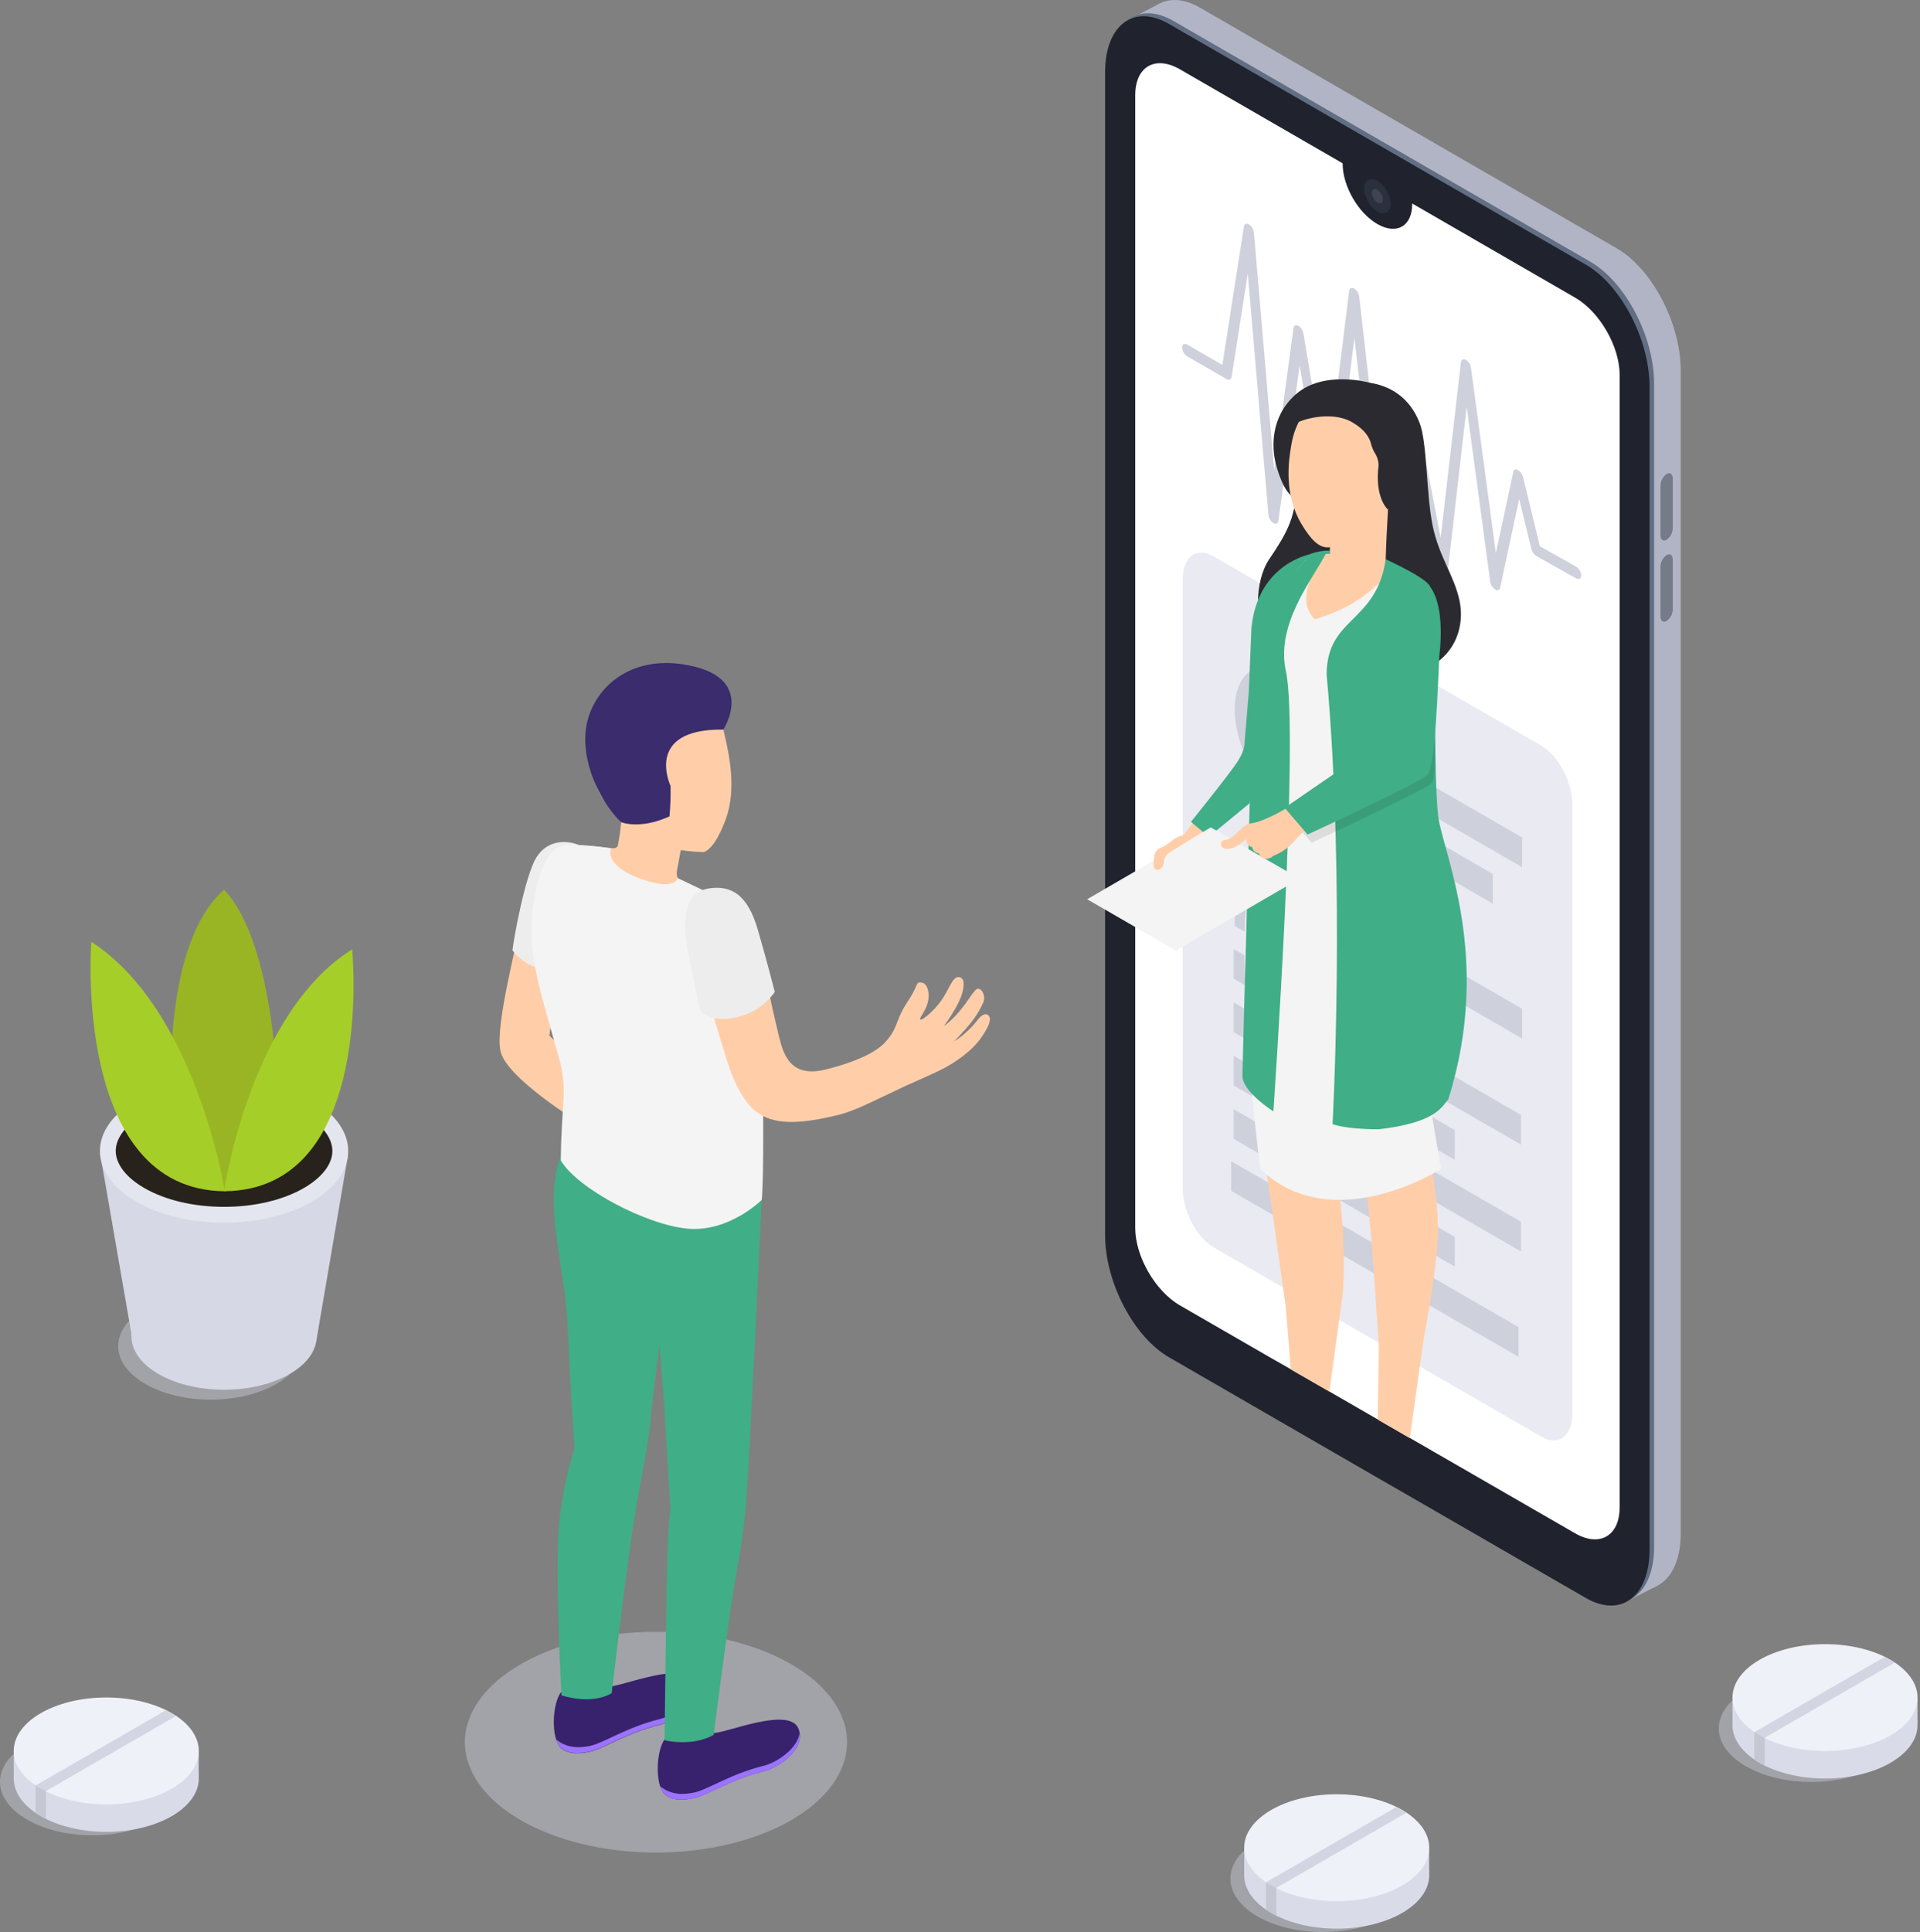 <svg width="497" height="500" viewBox="0 0 497 500" fill="none" xmlns="http://www.w3.org/2000/svg">
<rect x="0" y="0" width="497" height="500" fill="#808080" stroke="none"/>
<g clip-path="url(#clip0_249_165)">
<path d="M418.51 409.33L310.63 347C301.49 341.73 294.08 327.57 294.08 315.39V14.49C294.08 2.31 301.49 -3.29 310.63 1.99L418.51 64.27C427.65 69.55 435.06 83.71 435.06 95.89V396.82C435.06 409 427.65 414.61 418.51 409.33Z" fill="#B1B4C4"/>
<path d="M420.36 414.76L428.91 410.44L420.71 396.38L420.36 414.76Z" fill="#B1B4C4"/>
<path d="M292.4 4.99L300.27 0.86L298.68 12.46L292.4 4.99Z" fill="#B1B4C4"/>
<path d="M411.63 412.77L303.75 350.48C294.61 345.21 287.2 331.05 287.2 318.87V17.93C287.2 5.75 294.61 0.15 303.75 5.42L411.63 67.71C420.77 72.99 428.18 87.14 428.18 99.33V400.26C428.18 412.45 420.77 418.05 411.63 412.77Z" fill="#616E84"/>
<path d="M427 100.1V401C427 413.2 419.6 418.79 410.46 413.52L368.15 389.09L355 381.52L302.6 351.25C293.46 345.97 286.06 331.82 286.06 319.63V18.7C286.06 6.51 293.46 0.92 302.6 6.19L410.49 68.47C419.63 73.76 427 87.9 427 100.1Z" fill="#20232D"/>
<path d="M419.25 97V390.1C419.25 397.47 414.08 400.48 407.68 396.78L374 377.35L371 375.63L370 375.04L362.71 370.84L341.61 358.67L332.86 353.62L329.34 351.62L305.43 337.82C299.04 334.13 293.86 325.15 293.86 317.75V24.63C293.86 17.24 299.04 14.25 305.43 17.94L347.55 42.26V42.38C347.55 48.13 351.55 55.12 356.55 57.99C361.55 60.86 365.55 58.53 365.55 52.79C365.55 52.79 365.55 52.7 365.55 52.66L407.68 77C414.08 80.67 419.25 89.65 419.25 97Z" fill="white"/>
<path d="M358.976 54.965C360.311 54.194 360.309 51.693 358.973 49.378C357.636 47.063 355.471 45.811 354.136 46.582C352.802 47.352 352.804 49.853 354.14 52.168C355.477 54.483 357.642 55.735 358.976 54.965Z" fill="#2B303F"/>
<path opacity="0.1" d="M356.55 52.43C356.13 52.158 355.781 51.791 355.53 51.358C355.28 50.925 355.136 50.439 355.11 49.94C355.11 49.03 355.75 48.66 356.55 49.12C356.97 49.389 357.321 49.755 357.573 50.186C357.825 50.617 357.971 51.102 358 51.6C358 52.51 357.34 52.88 356.55 52.43Z" fill="white"/>
<path d="M431.41 139.69C430.53 140.2 429.82 139.69 429.82 138.49V125.66C429.836 125.071 429.988 124.494 430.263 123.974C430.539 123.453 430.932 123.004 431.41 122.66V122.66C432.29 122.15 433 122.66 433 123.87V136.7C432.983 137.287 432.831 137.863 432.556 138.381C432.28 138.9 431.888 139.348 431.41 139.69V139.69Z" fill="#757B89"/>
<path d="M431.41 160.72C430.53 161.22 429.82 160.72 429.82 159.51V146.68C429.829 146.083 429.977 145.496 430.253 144.967C430.529 144.437 430.926 143.979 431.41 143.63V143.63C432.29 143.13 433 143.63 433 144.84V157.67C432.991 158.267 432.843 158.854 432.567 159.384C432.291 159.913 431.895 160.371 431.41 160.72V160.72Z" fill="#757B89"/>
<path d="M399 371.8L314.15 322.8C309.75 320.26 306.15 313.43 306.15 307.56V150C306.15 144.12 309.73 141.42 314.15 144L399 193C403.41 195.55 407 202.37 407 208.25V365.85C407 371.64 403.38 374.34 399 371.8Z" fill="#E9EAF2"/>
<path d="M346.848 212.339C353.081 208.74 353.08 197.072 346.848 186.277C340.615 175.482 330.511 169.648 324.278 173.246C318.046 176.844 318.047 188.512 324.279 199.307C330.512 210.102 340.616 215.937 346.848 212.339Z" fill="#CED0DB"/>
<path d="M394 224.41L361.18 205.46V197.78L394 216.73V224.41Z" fill="#CED0DB"/>
<path d="M386.43 233.85L361.18 219.28V211.6L386.43 226.18V233.85Z" fill="#CED0DB"/>
<path d="M394 268.74L319.61 225.79V218.12L394 261.06V268.74Z" fill="#CED0DB"/>
<path d="M376.83 272.65L319.61 239.61V231.93L376.83 264.97V272.65Z" fill="#CED0DB"/>
<path d="M393.74 296.23L319.35 253.28V245.6L393.74 288.55V296.23Z" fill="#CED0DB"/>
<path d="M376.58 300.14L319.35 267.1V259.42L376.58 292.46V300.14Z" fill="#CED0DB"/>
<path d="M393.74 323.87L319.35 280.92V273.24L393.74 316.19V323.87Z" fill="#CED0DB"/>
<path d="M393.08 351.12L318.69 308.17V300.5L393.08 343.44V351.12Z" fill="#CED0DB"/>
<path d="M376.58 327.78L319.35 294.74V287.06L376.58 320.1V327.78Z" fill="#CED0DB"/>
<path d="M329.61 135.35C329.26 135.114 328.966 134.805 328.747 134.444C328.527 134.083 328.389 133.679 328.34 133.26L323 70.78L318.8 97.59C318.7 98.26 318.15 98.48 317.51 98.11L307.3 92.21C306.921 91.96 306.605 91.624 306.38 91.23C306.154 90.836 306.024 90.394 306 89.94C306 89.11 306.59 88.77 307.31 89.18L316.41 94.44L322 58.6C322.1 57.92 322.69 57.71 323.33 58.11C323.674 58.35 323.963 58.658 324.18 59.017C324.397 59.375 324.537 59.775 324.59 60.19L329.83 121.75L334.83 84.89C334.92 84.21 335.45 83.98 336.08 84.32C336.429 84.541 336.727 84.834 336.955 85.178C337.182 85.523 337.334 85.912 337.4 86.32L343.4 122.25L349.24 75.25C349.32 74.55 349.88 74.31 350.53 74.68C350.877 74.902 351.172 75.195 351.396 75.54C351.62 75.885 351.768 76.273 351.83 76.68L358.77 137.6L364.53 107.6C364.65 106.98 365.17 106.78 365.79 107.11C366.443 107.546 366.899 108.221 367.06 108.99L372.92 139.19L378.17 93.73C378.25 93.04 378.79 92.78 379.44 93.14C379.793 93.357 380.094 93.648 380.322 93.994C380.55 94.339 380.7 94.731 380.76 95.14L387.21 143.14L391.73 122.14C391.85 121.54 392.35 121.34 392.94 121.65C393.267 121.848 393.551 122.109 393.776 122.418C394.001 122.728 394.162 123.078 394.25 123.45L398.61 141.38L407.98 146.64C408.36 146.886 408.676 147.218 408.904 147.609C409.131 148 409.264 148.439 409.29 148.89C409.29 149.73 408.73 150.08 408 149.68L397.67 143.88C397.047 143.467 396.602 142.835 396.42 142.11L393.25 129.11L388.32 152.11C388.19 152.74 387.64 152.95 387.01 152.54C386.672 152.313 386.386 152.018 386.169 151.673C385.952 151.329 385.809 150.943 385.75 150.54L379.66 105.27L374.66 148.62C374.58 149.29 374.07 149.55 373.44 149.23C373.092 149.024 372.791 148.747 372.558 148.416C372.325 148.085 372.166 147.708 372.09 147.31L366 115.66L359.86 147.57C359.73 148.22 359.16 148.4 358.53 148.02C358.195 147.79 357.911 147.493 357.695 147.149C357.478 146.806 357.334 146.421 357.27 146.02L350.6 87.36L345 132.19C344.92 132.87 344.39 133.12 343.75 132.78C343.402 132.556 343.105 132.263 342.876 131.919C342.647 131.575 342.492 131.187 342.42 130.78L336.42 94.52L330.92 134.77C330.81 135.49 330.26 135.72 329.61 135.35Z" fill="#CED0DB"/>
<path d="M344.14 101.42C346.23 98.06 362.21 95.85 367.46 109.42C369.46 114.55 369.15 127.67 370.82 135.92C372.49 144.17 376.41 148.83 377.82 155.52C379.23 162.21 376.93 173.41 360.82 175.39C344.71 177.37 332.31 171.72 328.51 166.58C324.71 161.44 324.62 150.52 328.58 144.66C332.54 138.8 335.53 134.02 335.44 126.39L344.14 101.42Z" fill="#2B2A30"/>
<path d="M354.69 99.09C354.69 99.09 342.69 95.62 335.37 102.09C328.7 108.03 329.26 116.09 330.23 119.92C331.2 123.75 333.14 128.92 336.16 129.19C339.18 129.46 354.69 99.09 354.69 99.09Z" fill="#2B2A30"/>
<path d="M359.29 131.89C359.29 131.89 358.5 145.3 358.74 146.28C358.98 147.26 364.01 148.22 365.41 149.39C366.81 150.56 358.12 164.16 353.7 166.18C349.28 168.2 335.58 163.05 334.63 156.18C333.76 149.91 338.55 145.04 340.4 143.34C341.656 143.219 342.919 143.186 344.18 143.24L344.58 136.74C350.58 134.88 359.29 131.89 359.29 131.89Z" fill="#FFCEA9"/>
<path d="M326.87 157.22C326.79 156.85 324.87 157.93 324.82 157.96C324.77 157.99 323.87 192.36 322.17 195.47C317.89 202.78 306.51 215.13 306.23 216.52C305.39 220.69 307.81 216.95 311.72 216.52C313.92 216.25 326.83 203.18 329.72 200.2L329.9 200.31C329.9 200.19 329.9 200.08 329.95 199.97L330.33 199.58C330.435 198.657 330.465 197.728 330.42 196.8C335.79 159.43 329.19 156.94 326.87 157.22Z" fill="#FFCEA9"/>
<path d="M323.94 162.5L323.26 179.06L322.17 192.11C322.17 192.11 322.38 193.86 320.46 196.92C318.54 199.98 308.28 212.69 308.28 212.69L312.92 216.54L323.49 207.86L330.49 161.1L326.81 156.55L323.94 162.5Z" fill="#40AE87"/>
<path d="M361.13 147.59C364.89 148.17 369.2 150.18 369.79 152.24C370.48 154.65 371.97 165.99 368.71 174.62C365.45 183.25 363.25 188.74 361.38 192.45C361.38 192.45 345.08 199.45 331.94 191.29C331.94 191.29 331.04 182.05 330.94 177.1C318.81 166.52 329.18 153.47 339.45 143.34C340.679 143.214 341.918 143.197 343.15 143.29C343.15 143.29 333.99 154.13 340.36 160.29C354.05 156.16 356.76 150 361.13 147.59Z" fill="#F4F4F4"/>
<path d="M334.24 115.28C335.6 106.67 341.82 100.16 350.7 100.68C354.273 100.876 357.693 102.189 360.479 104.435C363.264 106.681 365.274 109.745 366.223 113.195C367.173 116.644 367.014 120.305 365.77 123.66C364.526 127.015 362.259 129.894 359.29 131.89C358.98 133.195 358.52 134.46 357.92 135.66C354.77 139.32 346.41 141.66 343.65 141.66C341.27 141.66 339.21 139.46 336.98 135.76C332.32 128.08 333.5 119.54 334.24 115.28Z" fill="#FFCEA9"/>
<path d="M353.45 100.84C359.68 102.06 364.81 103.84 366.5 109.93C367.66 114.14 369.17 122.18 367.73 125.56L366.83 128L359.29 131.89C359.29 131.89 355.77 128.96 356.86 120.36C356.826 119.194 356.458 118.063 355.8 117.1C355.347 116.284 355.01 115.409 354.8 114.5C354.04 112.1 352.11 110.5 349.91 109.21C344.29 106.06 336.07 108.78 334.91 109.92C338.67 102.14 346.21 99.42 353.45 100.84Z" fill="#2B2A30"/>
<path d="M375.56 237.18C374.56 248.06 368.5 294.3 368.5 294.3C370.876 302.083 372.135 310.163 372.24 318.3C372.18 325.03 370.42 336.45 368.43 347.03L364.94 372.18L356.61 367.36L356.94 348.61C356.51 342.33 355.89 333.06 355.49 327.13C354.84 317.49 353.11 302.13 352.61 298.35C352.11 294.57 350.89 287.85 350.3 280.35C349.71 272.85 346.89 234.8 346.89 234.8L346.5 241.93C346.5 241.93 346.13 253.51 344.5 267.77C342.87 282.03 342.24 288.39 342.24 288.39C342.24 288.39 345.13 293.69 345.5 297.6C345.8 300.69 349.32 325.09 347.21 337.51L344.12 360.13L334.12 354.39L332.83 338.24C331.12 326.14 327.51 300.48 326.95 297.14C326.23 292.75 325.63 290.59 324.79 276.79C323.95 262.99 324.26 233.02 325.65 222.15C327.04 211.28 331.05 195.49 331.05 195.49C334.835 197.268 338.933 198.288 343.11 198.49C350.11 198.85 361.36 196.72 361.36 196.72C363.323 200.15 365.47 203.471 367.79 206.67C370.94 211 377 220.53 375.56 237.18Z" fill="#FFCEA9"/>
<path d="M361.38 192.45L370.74 211.26C370.74 211.26 385.03 232.17 370.22 285.93L373 302.51C373 302.51 345 320.51 326.23 302.51C326.23 302.51 319.72 252.83 323.18 229.92C325.101 216.744 328.019 203.734 331.91 191C331.91 191 336.5 196.07 360.13 192.72" fill="#F4F4F4"/>
<path d="M339.49 143.34C339.49 143.34 325.63 145.6 323.94 162.5L327.11 159.33C327.11 159.33 334.88 147.57 339.49 143.34Z" fill="#40AE87"/>
<path d="M343.19 143.29C339.61 150.2 330.19 161.49 332.86 173.71C336.4 190 329.62 287.61 329.62 287.61C329.62 287.61 321.62 282.54 321.62 278.48C321.62 274.42 324.62 169.06 324.62 164.07C324.62 159.08 333.38 150.22 339.33 143.3C340.904 142.734 342.568 142.46 344.24 142.49C344.24 142.86 344.24 142.91 344.19 143.29C343.89 143.31 343.72 143.29 343.19 143.29Z" fill="#40AE87"/>
<path d="M281.42 232.72L313.42 214.12L336.4 227.39L304.39 245.99L281.42 232.72Z" fill="#F4F4F4"/>
<path d="M309.29 215.48C307.29 215.94 305.29 216.09 303.61 217.34C302.99 217.893 302.32 218.389 301.61 218.82C301.29 218.99 300.98 219.19 300.61 219.33C300.119 219.501 299.679 219.794 299.33 220.18C298.967 220.7 298.768 221.316 298.76 221.95C298.604 222.713 298.566 223.496 298.65 224.27C298.93 225.42 300.12 225.33 300.75 224.53C301.068 224.13 301.253 223.64 301.28 223.13C301.296 222.644 301.426 222.169 301.661 221.743C301.895 221.317 302.228 220.953 302.63 220.68L310.28 215.93C310.183 215.761 310.035 215.626 309.858 215.545C309.68 215.465 309.481 215.442 309.29 215.48V215.48Z" fill="#FFCEA9"/>
<path d="M371.47 173.06C371.47 173.06 371.21 201.77 372.26 211.06C373.31 220.35 386.56 247.57 374.89 284.5C373.17 286.5 371.59 290.55 356.89 292.25C348.12 292.25 344.94 290.91 344.94 290.91C344.94 290.91 348.33 228.98 343.41 174.6C343.41 159.6 356.31 161.34 358.7 144.72C370.09 150.04 370.1 151.72 370.1 151.72L371.47 173.06Z" fill="#40AE87"/>
<path opacity="0.1" d="M365.69 151.4C359.42 152.1 358.6 160.05 358.6 160.05L358.31 172.22C358.31 172.22 358.99 187.74 360.79 192.47L333.59 211.16L339.52 218.07C339.52 218.07 368.26 204.8 370.52 202.7C372.78 200.6 370.52 176.25 370.87 169.24C372.38 156 372 150.7 365.69 151.4Z" fill="black"/>
<path d="M370.19 158.13C369.13 153.78 365.72 155.18 362.79 152.63C355.98 162.26 360.5 188.31 361.42 191.09L335.3 207.74C334.88 208.02 333.98 208.57 333.55 208.84C331.18 210.27 326.62 212.75 323.84 213.07C321.22 213.37 319.84 217.07 317.06 217.38C316.848 217.387 316.642 217.457 316.469 217.58C316.296 217.704 316.163 217.876 316.087 218.074C316.012 218.273 315.996 218.489 316.043 218.697C316.089 218.904 316.196 219.093 316.35 219.24C317.47 220.32 320.46 219.43 322.5 217.04C322.495 217.1 322.495 217.16 322.5 217.22C322.492 217.694 322.653 218.155 322.953 218.521C323.254 218.887 323.674 219.135 324.14 219.22C324.141 219.393 324.189 219.563 324.28 219.71C324.424 220.015 324.642 220.278 324.915 220.475C325.188 220.673 325.506 220.798 325.84 220.84C325.979 221.287 326.271 221.67 326.663 221.924C327.056 222.178 327.526 222.286 327.99 222.23C328.585 222.196 329.146 221.939 329.56 221.51C331.787 220.653 333.755 219.234 335.27 217.39C336.616 216.006 338.031 214.691 339.51 213.45C346.6 210.4 367.86 201.32 368.81 200.03C370.19 198.12 371.7 164.34 370.19 158.13Z" fill="#FFCEA9"/>
<path d="M364.64 149.3C358.37 150 357.55 157.95 357.55 157.95L357.26 170.11C357.26 170.11 357.94 185.64 359.73 190.37L332.54 209.06L338.47 215.97C338.47 215.97 367.21 202.7 369.42 200.6C371.63 198.5 372.19 176.86 372.57 169.86C374.13 156.64 370.92 148.6 364.64 149.3Z" fill="#40AE87"/>
<path opacity="0.4" d="M169.8 479.42C197.116 479.42 219.26 466.633 219.26 450.86C219.26 435.087 197.116 422.3 169.8 422.3C142.484 422.3 120.34 435.087 120.34 450.86C120.34 466.633 142.484 479.42 169.8 479.42Z" fill="#D6D8E5"/>
<path d="M134.56 239.1C134.01 243.91 128.27 264.66 129.5 271.77C130.73 278.88 150.34 290.77 150.34 290.77L153.06 278.6L142.2 268L145.13 247.85L134.56 239.1Z" fill="#FFCEA9"/>
<path d="M149.73 218.65C146.93 217.44 141.73 217.17 138.81 221.95C135.89 226.73 132.93 243.11 132.66 245.95C132.66 245.95 136.71 251.54 142.78 250.61L149.73 218.65Z" fill="#EDEDED"/>
<path d="M172.12 450C176.388 451.175 180.947 450.621 184.81 448.46C187.86 448.55 204.45 441.46 206.71 447.41C208.71 452.64 201.5 457.47 197.66 458.41C189.28 460.41 183.08 464.62 179.71 465.33C177.21 465.86 173.96 466.21 171.96 464.24C169.57 461.88 169.77 453.13 172.12 450Z" fill="#38226D"/>
<path d="M179.71 463.89C183.08 463.19 189.28 459.01 197.66 456.98C200.88 456.2 206.42 452.68 206.98 448.48C207.72 453.29 201.24 457.56 197.66 458.42C189.28 460.42 183.08 464.63 179.71 465.34C177.21 465.87 173.96 466.22 171.96 464.25C171.444 463.677 171.068 462.993 170.86 462.25C173.78 464.67 177.21 464.42 179.71 463.89Z" fill="#9C73FF"/>
<path d="M145.21 437.93C149.476 439.114 154.037 438.564 157.9 436.4C160.96 436.49 177.54 429.4 179.8 435.4C181.8 440.63 174.59 445.46 170.75 446.4C162.37 448.4 156.17 452.61 152.81 453.32C150.3 453.85 147.05 454.2 145.06 452.22C142.66 449.8 142.87 441.05 145.21 437.93Z" fill="#38226D"/>
<path d="M152.81 451.81C156.17 451.1 162.37 446.93 170.75 444.9C173.97 444.12 179.51 440.59 180.07 436.4C180.82 441.21 174.33 445.48 170.75 446.34C162.37 448.34 156.17 452.55 152.81 453.26C150.3 453.79 147.05 454.14 145.06 452.16C144.537 451.593 144.159 450.906 143.96 450.16C146.87 452.58 150.3 452.34 152.81 451.81Z" fill="#9C73FF"/>
<path d="M144.88 392.86C145.598 386.699 146.88 380.617 148.71 374.69C148.71 374.69 147.57 359 147 344.14C146.35 327.27 140.5 312.42 145.11 298.96L197.17 310.54C197.17 310.54 194.02 377.8 193.32 385.94C192.944 392.276 192.169 398.582 191 404.82C188.62 417.88 184.76 448.94 184.76 448.94C179.25 452.14 172.03 450.37 172.03 450.37C172.03 450.37 172.43 411.09 172.78 401.68C173.21 390.19 173.56 391.07 173.56 391.07L171.84 362.46L170.72 348.22C170.72 348.22 169.28 358.67 168.34 368C167.52 376.14 165.56 383.5 163.34 398.64C161.44 411.78 158.34 438.18 158.34 438.18C152.84 441.38 145.34 438.73 145.34 438.73C145.34 438.73 143.39 404.26 144.88 392.86Z" fill="#40AE87"/>
<path d="M152.48 218.93C156.48 219.13 159.4 220.15 159.9 218.93C160.323 216.883 160.624 214.813 160.8 212.73C160.34 211.58 159.95 210.35 159.95 210.35C154.95 207.28 153.4 201.9 152.74 195.64C151.63 184.93 157.41 175.55 168.12 174.43C178.19 173.43 185.6 180.43 187.57 190.18C188.64 194.97 190.76 204.04 187.89 211.93C186.29 216.34 184.23 219.84 182.16 220.52C180.168 220.463 178.182 220.289 176.21 220V220C176.21 220 175.68 223 175.31 224.88C174.94 226.76 175.09 227.8 178.89 230.15C182.69 232.5 173.14 237.3 166.89 236.83C160.64 236.36 153.64 232.59 151.71 228.55C149.58 224.1 149.76 218.8 152.48 218.93Z" fill="#FFCEA9"/>
<path d="M158.22 219.52C157.12 222.26 159.91 225.61 167.36 227.95C174.81 230.29 175.47 227.28 175.47 227.28C175.47 227.28 186.39 232.28 189.94 234.73C194.41 237.86 196.39 246.9 197 262.16C197.69 279.82 197.75 306.02 197.17 310.54C197.17 310.54 188.82 318.86 178.17 317.98C167.52 317.1 149.5 307.65 145.17 300.34C145.29 284.86 147.1 282.34 144.59 273.42C138.85 253 135.83 244.64 138.59 231.07C140.89 219.88 144.11 218.49 148.53 218.6C151.774 218.736 155.008 219.043 158.22 219.52V219.52Z" fill="#F4F4F4"/>
<path d="M213.8 276.76C205.03 278.97 202.97 273.44 201.8 268.86C199.01 257.77 197.51 247.76 195.43 241.47C192.98 234.05 190.43 232.86 186.81 231.42C182.57 229.72 178.93 233.3 180.34 242.74C182.01 253.92 184.2 261.74 188.34 274.99C189.43 278.44 191.87 284.58 195.54 287.54C200.06 291.2 206.88 291.04 217.19 288.48C221.59 287.38 226.41 284.75 234.73 280.87C236.96 279.87 238.73 279.14 242.98 277.14C247.23 275.14 251.73 271.81 253.98 268.56C256.23 265.31 256.52 263.78 256.06 263.04C255.49 262.11 254.47 262.31 253.27 263.68C251.539 265.994 249.4 267.973 246.96 269.52C246.96 269.52 249.73 266.66 251.23 264.8C252.576 263.152 253.693 261.328 254.55 259.38C255.34 257.48 253.71 254.91 252.47 256.26C251.23 257.61 250.64 258.99 248.37 261.71C247.171 263.157 245.805 264.456 244.3 265.58C245.707 263.683 246.961 261.676 248.05 259.58C249.49 256.64 249.47 255.13 249.41 254.14C249.35 253.15 247.95 251.97 246.64 253.84C245.45 255.53 244.64 258.17 241.93 261.04C239.93 263.12 238.22 264.32 238.17 263.74C238.12 263.16 239.38 262.02 240.1 259.6C240.82 257.18 240.1 254.6 238.76 254.34C237.42 254.08 237.68 254.14 236.6 256.4C235.52 258.66 233.88 260.34 232.6 263.65C231.49 266.56 230.99 267.74 228.99 269.86C226.9 272.12 222.14 274.66 213.8 276.76Z" fill="#FFCEA9"/>
<path d="M183.57 229.9C189.43 229.04 193.57 231.68 196.15 240.55C198.73 249.42 200.55 256.71 200.55 256.71C198.231 260.052 194.721 262.381 190.74 263.22C183.74 264.92 181.21 261.57 181.21 261.57C181.21 261.57 179.21 252.27 178.05 245.94C176.89 239.61 176.32 231 183.57 229.9Z" fill="#EDEDED"/>
<path d="M187.23 188.81C187.23 188.81 196.49 174.74 176.44 171.87C161.98 169.81 152.68 179.1 151.61 189.18C150.61 198.81 156.52 208.81 160.8 212.78C162.89 213.53 167.39 213.96 173.3 211.27C173.536 208.647 173.627 206.013 173.57 203.38C173.57 203.38 166.52 188.55 187.23 188.81Z" fill="#3A2C6D"/>
<path opacity="0.4" d="M54.58 362.22C67.824 362.22 78.56 356.019 78.56 348.37C78.56 340.721 67.824 334.52 54.58 334.52C41.336 334.52 30.6 340.721 30.6 348.37C30.6 356.019 41.336 362.22 54.58 362.22Z" fill="#D6D8E5"/>
<path d="M58 359.65C71.244 359.65 81.98 353.449 81.98 345.8C81.98 338.151 71.244 331.95 58 331.95C44.756 331.95 34.02 338.151 34.02 345.8C34.02 353.449 44.756 359.65 58 359.65Z" fill="#D6D8E5"/>
<path d="M25.9 298.46L34.29 346.76H81.92L90.11 298.81L25.9 298.46Z" fill="#D6D8E5"/>
<path d="M58 316.41C75.745 316.41 90.13 308.105 90.13 297.86C90.13 287.615 75.745 279.31 58 279.31C40.255 279.31 25.87 287.615 25.87 297.86C25.87 308.105 40.255 316.41 58 316.41Z" fill="#E4E6EF"/>
<path d="M58 312.32C50.13 312.32 42.79 310.59 37.33 307.44C32.65 304.73 29.96 301.24 29.96 297.86C29.96 294.48 32.65 290.99 37.33 288.29C42.78 285.14 50.13 283.4 58 283.4C65.87 283.4 73.22 285.14 78.68 288.29C83.36 290.99 86.04 294.48 86.04 297.86C86.04 301.24 83.36 304.73 78.68 307.44C73.22 310.59 65.88 312.32 58 312.32Z" fill="#28221C"/>
<path d="M71.83 283.25C71.83 283.25 71.2 244.09 58 230.25C41.89 244.43 44.44 283.31 44.44 283.31L58.2 308.31C60 308.37 71.83 283.25 71.83 283.25Z" fill="#99B524"/>
<path d="M58.2 308.28C58.2 308.28 50.87 261.36 23.63 243.73C23.63 243.73 18.77 308 58.2 308.28Z" fill="#A6CE28"/>
<path d="M58 308.28C58 308.28 64.61 262.28 91.16 245.68C91.16 245.68 97.43 308 58 308.28Z" fill="#A6CE28"/>
<path opacity="0.4" d="M342.45 500C355.677 500 366.4 493.808 366.4 486.17C366.4 478.532 355.677 472.34 342.45 472.34C329.223 472.34 318.5 478.532 318.5 486.17C318.5 493.808 329.223 500 342.45 500Z" fill="#D6D8E5"/>
<path d="M346.01 499.11C359.237 499.11 369.96 492.918 369.96 485.28C369.96 477.642 359.237 471.45 346.01 471.45C332.783 471.45 322.06 477.642 322.06 485.28C322.06 492.918 332.783 499.11 346.01 499.11Z" fill="#D9DCE8"/>
<path d="M322.06 485.06V478.12L329.67 480.67L322.06 485.06Z" fill="#D9DCE8"/>
<path d="M369.94 478.61V484.84L361.17 483.12L369.94 478.61Z" fill="#D9DCE8"/>
<path d="M346.01 492C359.237 492 369.96 485.808 369.96 478.17C369.96 470.532 359.237 464.34 346.01 464.34C332.783 464.34 322.06 470.532 322.06 478.17C322.06 485.808 332.783 492 346.01 492Z" fill="#EFF1F9"/>
<path d="M330.31 488.61L327.71 487.11L361.48 467.62L364.07 469.12L330.31 488.61Z" fill="#D3D6E2"/>
<path d="M327.71 487.11V494.21L330.07 495.61L330.4 495.77V488.61L327.71 487.11Z" fill="#C5C8D3"/>
<path opacity="0.4" d="M23.95 474.95C37.177 474.95 47.9 468.758 47.9 461.12C47.9 453.482 37.177 447.29 23.95 447.29C10.723 447.29 0 453.482 0 461.12C0 468.758 10.723 474.95 23.95 474.95Z" fill="#D6D8E5"/>
<path d="M27.51 474.06C40.737 474.06 51.46 467.868 51.46 460.23C51.46 452.592 40.737 446.4 27.51 446.4C14.283 446.4 3.56 452.592 3.56 460.23C3.56 467.868 14.283 474.06 27.51 474.06Z" fill="#D9DCE8"/>
<path d="M3.56 460V453.05L11.17 455.61L3.56 460Z" fill="#D9DCE8"/>
<path d="M51.44 453.56V459.79L42.67 458.06L51.44 453.56Z" fill="#D9DCE8"/>
<path d="M27.51 466.95C40.737 466.95 51.46 460.758 51.46 453.12C51.46 445.482 40.737 439.29 27.51 439.29C14.283 439.29 3.56 445.482 3.56 453.12C3.56 460.758 14.283 466.95 27.51 466.95Z" fill="#EFF1F9"/>
<path d="M11.81 463.56L9.22 462.06L42.98 442.57L45.58 444.07L11.81 463.56Z" fill="#D3D6E2"/>
<path d="M9.22 462.06V469.16L11.57 470.55L11.9 470.72V463.56L9.22 462.06Z" fill="#C5C8D3"/>
<path opacity="0.4" d="M468.86 461.15C482.087 461.15 492.81 454.958 492.81 447.32C492.81 439.682 482.087 433.49 468.86 433.49C455.633 433.49 444.91 439.682 444.91 447.32C444.91 454.958 455.633 461.15 468.86 461.15Z" fill="#D6D8E5"/>
<path d="M472.41 460.26C485.637 460.26 496.36 454.068 496.36 446.43C496.36 438.792 485.637 432.6 472.41 432.6C459.183 432.6 448.46 438.792 448.46 446.43C448.46 454.068 459.183 460.26 472.41 460.26Z" fill="#D9DCE8"/>
<path d="M448.47 446.21C448.47 446.15 448.47 439.26 448.47 439.26L456.09 441.82L448.47 446.21Z" fill="#D9DCE8"/>
<path d="M496.35 439.76V445.99L487.58 444.26L496.35 439.76Z" fill="#D9DCE8"/>
<path d="M472.41 453.15C485.637 453.15 496.36 446.958 496.36 439.32C496.36 431.682 485.637 425.49 472.41 425.49C459.183 425.49 448.46 431.682 448.46 439.32C448.46 446.958 459.183 453.15 472.41 453.15Z" fill="#EFF1F9"/>
<path d="M456.72 449.76L454.12 448.26L487.88 428.77L490.48 430.27L456.72 449.76Z" fill="#D3D6E2"/>
<path d="M454.12 448.26V455.36L456.48 456.75L456.81 456.92V449.76L454.12 448.26Z" fill="#C5C8D3"/>
</g>
<defs>
<clipPath id="clip0_249_165">
<rect width="496.36" height="500" fill="white"/>
</clipPath>
</defs>
</svg>

